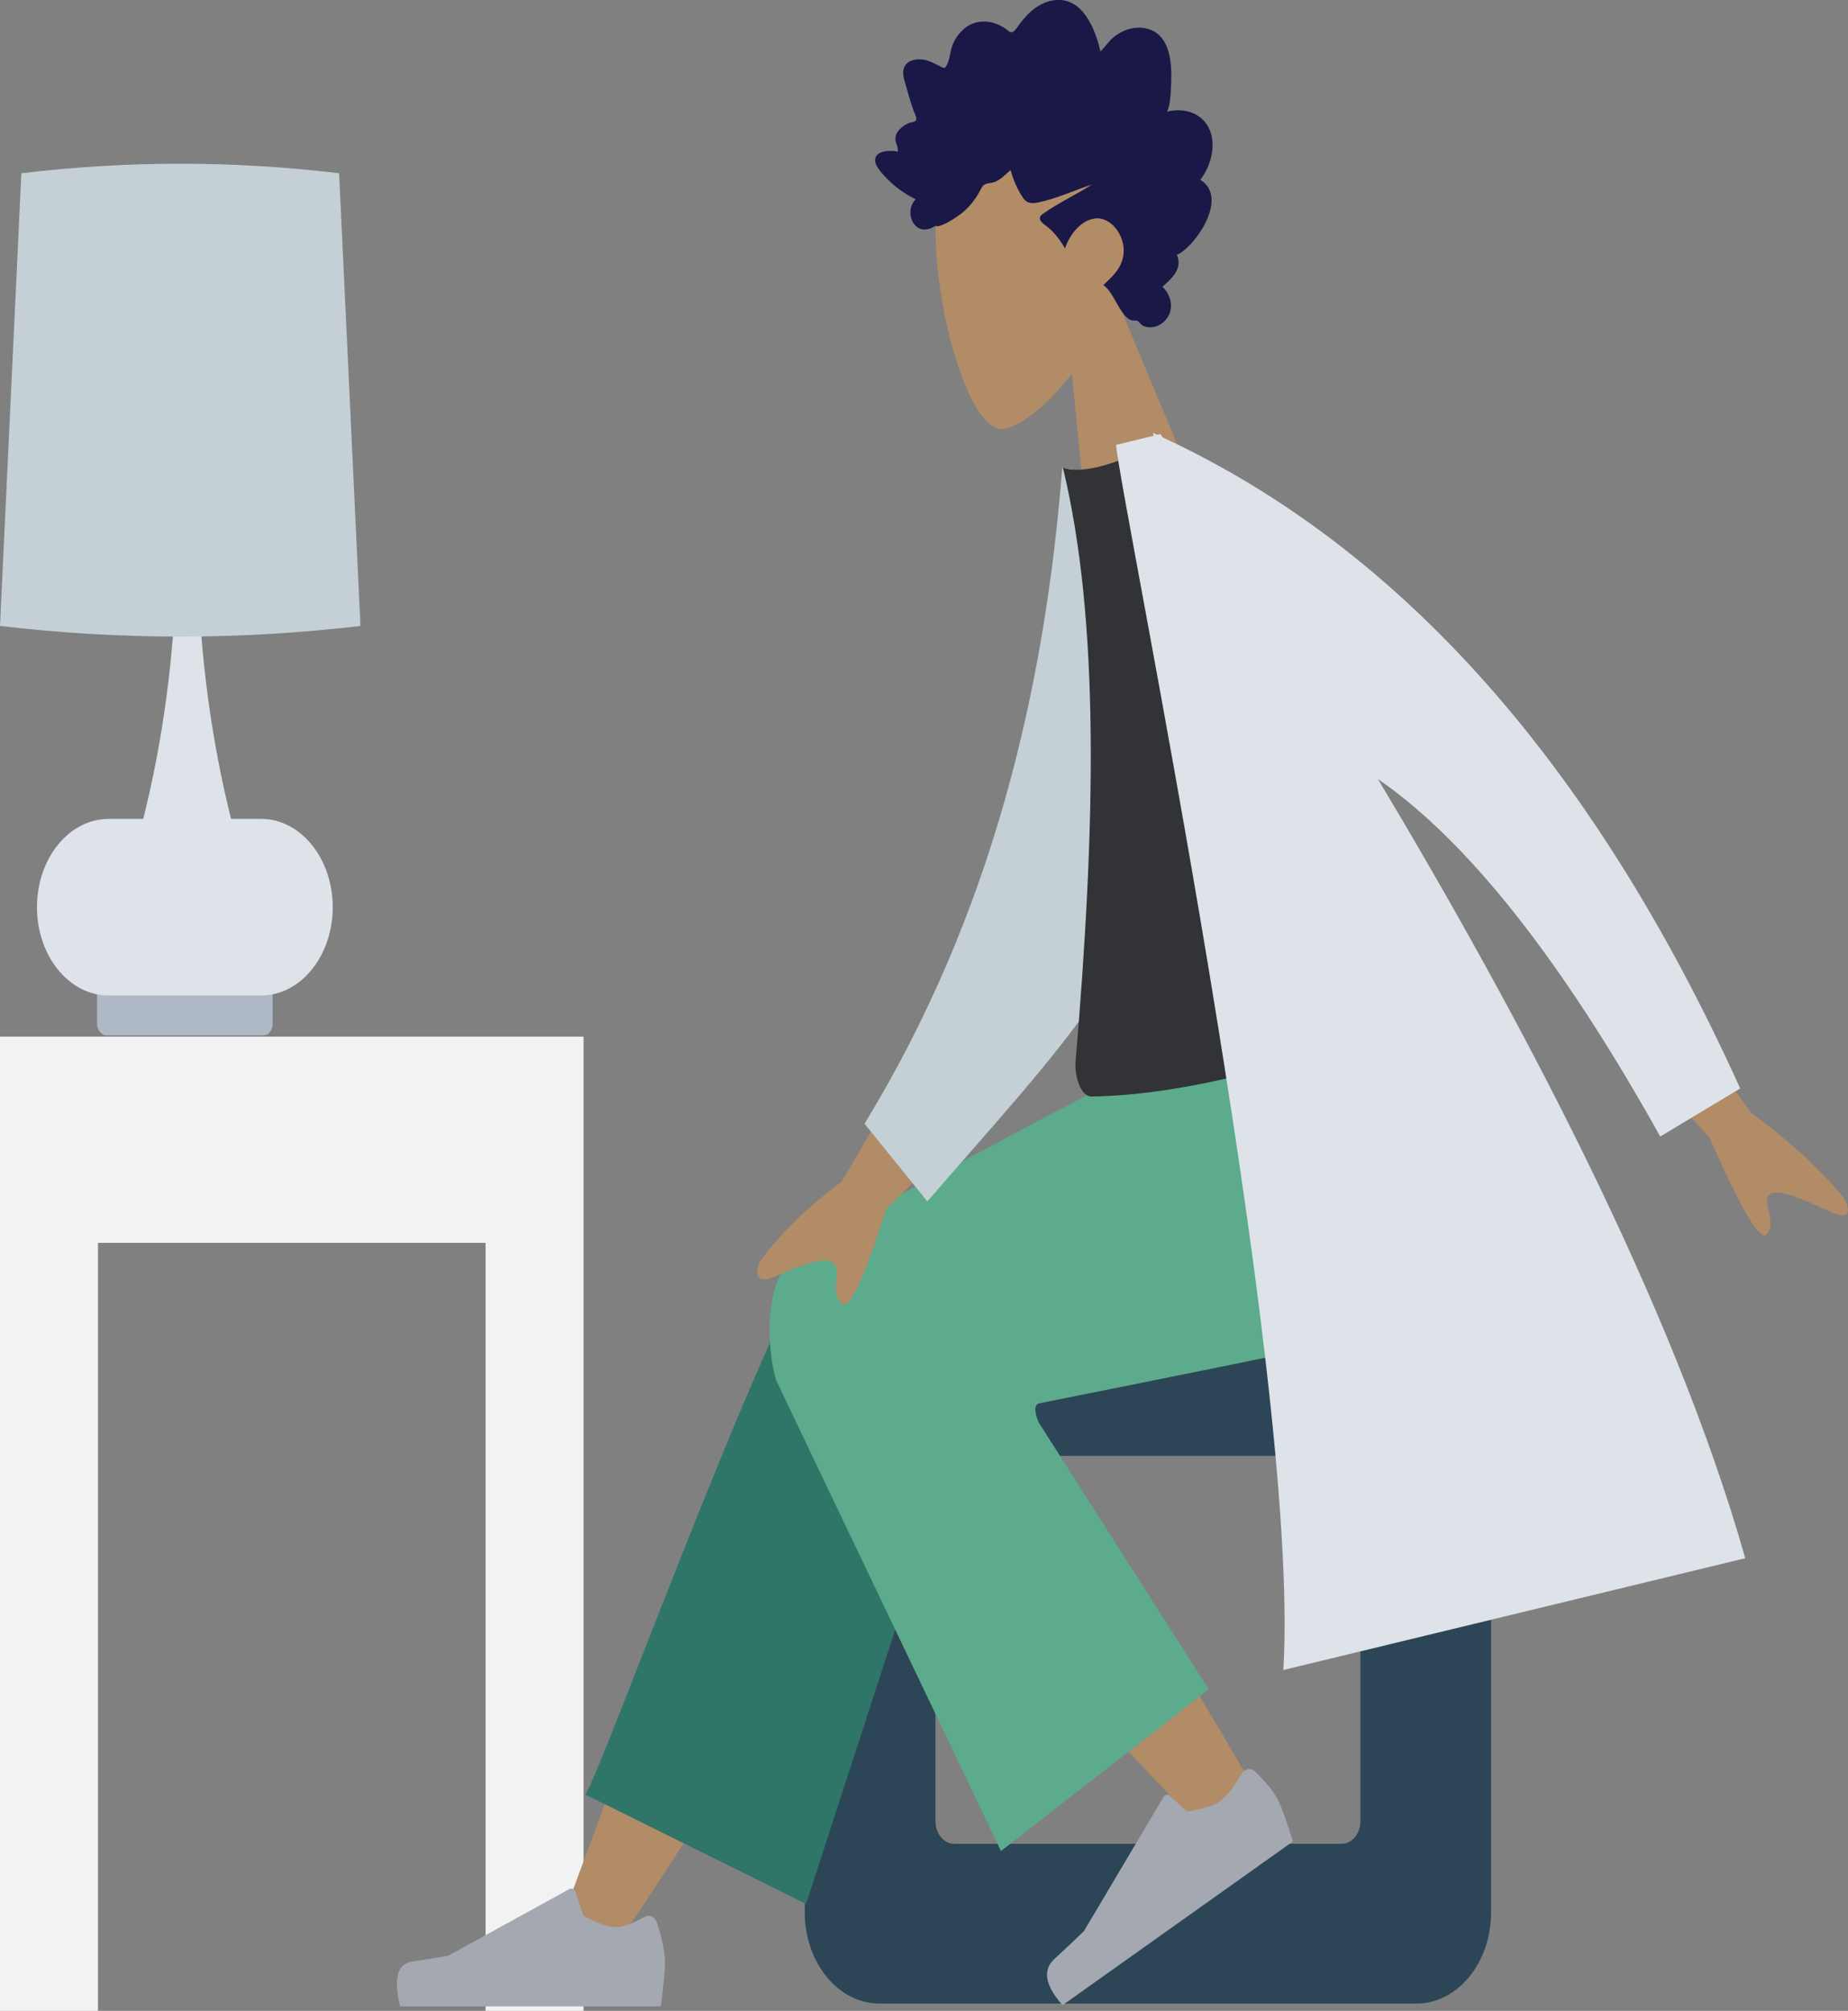 <?xml version="1.0" encoding="UTF-8" standalone="no"?>
<svg
   xmlns:dc="http://purl.org/dc/elements/1.1/"
   xmlns:cc="http://creativecommons.org/ns#"
   xmlns:rdf="http://www.w3.org/1999/02/22-rdf-syntax-ns#"
   xmlns:svg="http://www.w3.org/2000/svg"
   xmlns="http://www.w3.org/2000/svg"
   xmlns:sodipodi="http://sodipodi.sourceforge.net/DTD/sodipodi-0.dtd"
   xmlns:inkscape="http://www.inkscape.org/namespaces/inkscape"
   width="17.195mm"
   height="18.707mm"
   viewBox="0 0 17.195 18.707"
   version="1.1"
   id="svg8"
   inkscape:version="1.0.1 (c497b03c, 2020-09-10)"
   sodipodi:docname="312-humaaan-doctor-persona.svg"
   inkscape:export-filename="/Users/eric/workspace/masteringid/horizon/templates/humaaan-persona-drawing.png"
   inkscape:export-xdpi="300.03757"
   inkscape:export-ydpi="300.03757">
  <rect x="0" y="0" width="17.195" height="18.707" fill="#808080" stroke="none"/>
  <defs
     id="defs2">
    <path
       d="m 88.965,36.443 c 0.535,0.18 0,-2.12 -1.279,-2.962 -3.921,-2.58 -15.592,-6.397 -23.573,-4.741 -5.347,1.11 -12.014,3.896 -16.285,7.447 -3.85,3.202 -7.353,8.846 -8.716,13.804 -1.431,5.207 -1.972,12.451 0,16.994 C 41.462,72.395 49.78,78.226 50,79 c 0.251,0.884 -0.732,4.336 -1.452,7.973 -0.72,3.637 -0.392,12.899 0,14.409 0.626,2.414 3.986,3.601 5.452,3.775 8.1,0.965 13.972,11.021 16.416,13.594 C 81.293,129.673 88.885,134.422 93.191,133 94.324,132.626 92.625,119.056 91.492,113.24 90.359,107.424 79.245,97.044 78.533,93.624 78.114,91.609 78.044,88.101 78,87.941 76.952,80.715 77.132,80.128 75.603,77.183 74.074,74.238 72.889,74.066 73.256,73.208 75.052,69.017 80.826,56.193 82.137,52 c 1.561,-4.998 0.824,-3.356 2.433,-8.337 0.713,-2.206 1.62,-8.153 4.396,-7.22 z"
       id="path-1" />
    <path
       d="M 59.576,12.946 C 59.366,11.641 59.782,11 54.535,7.323 49.287,3.646 40.815,-0.69 32.282,1.197 21.207,3.646 16.809,10.951 12.539,14.503 c -3.85,3.202 -7.712,3.575 -10.001,7.547 -2.289,3.973 -3.507,15.401 -1.517,19.945 2.746,6.268 8.16,7.956 12.113,9.762 6.779,3.097 16.361,-0.174 16.593,-0.716 C 31.522,46.85 41.187,35.027 47,30.06 51.275,26.407 60.563,19.071 59.576,12.946 Z"
       id="path-1-8" />
    <path
       d="M 51.418,12.051 C 51.85,10.805 54.796,6.946 49.549,3.269 48.606,2.608 47.048,3.267 45.698,2.85 44.683,2.536 44.34,1.119 43.176,0.872 41.968,0.616 40.653,1.778 39.288,1.676 38.451,1.613 37.161,0.31 36.29,0.239 34.736,0.114 33.324,1.581 31.806,1.676 30.926,1.73 29.905,0.314 29.031,0.239 26.905,0.057 24.969,1.048 23.096,1.349 21.369,1.626 20.567,5.164 19.295,6 15.304,8.624 12.177,9.358 8.939,12.051 5.089,15.252 4.352,17.634 2.757,19.768 1.163,21.901 0.177,29.417 1.108,34.234 1.656,37.076 3.086,44.836 6.28,47.841 10.651,51.953 19.545,53.171 20.334,52.623 23.991,50.082 32.187,36.027 38,31.06 42.275,27.407 48.739,19.768 51.418,12.051 Z"
       id="path-1-0" />
    <path
       d="m 88.965,36.443 c 0.535,0.18 0,-2.12 -1.279,-2.962 -3.921,-2.58 -15.592,-6.397 -23.573,-4.741 -5.347,1.11 -12.014,3.896 -16.285,7.447 -3.85,3.202 -7.353,8.846 -8.716,13.804 -1.431,5.207 -1.972,12.451 0,16.994 C 41.462,72.395 49.78,78.226 50,79 c 0.251,0.884 -0.732,4.336 -1.452,7.973 -0.72,3.637 -0.392,12.899 0,14.409 0.626,2.414 3.986,3.601 5.452,3.775 8.1,0.965 13.972,11.021 16.416,13.594 C 81.293,129.673 88.885,134.422 93.191,133 94.324,132.626 92.625,119.056 91.492,113.24 90.359,107.424 79.245,97.044 78.533,93.624 78.114,91.609 78.044,88.101 78,87.941 76.952,80.715 77.132,80.128 75.603,77.183 74.074,74.238 72.889,74.066 73.256,73.208 75.052,69.017 80.826,56.193 82.137,52 c 1.561,-4.998 0.824,-3.356 2.433,-8.337 0.713,-2.206 1.62,-8.153 4.396,-7.22 z"
       id="path-1-4" />
    <path
       d="M 59.576,12.946 C 59.366,11.641 59.782,11 54.535,7.323 49.287,3.646 40.815,-0.69 32.282,1.197 21.207,3.646 16.809,10.951 12.539,14.503 c -3.85,3.202 -7.712,3.575 -10.001,7.547 -2.289,3.973 -3.507,15.401 -1.517,19.945 2.746,6.268 8.16,7.956 12.113,9.762 6.779,3.097 16.361,-0.174 16.593,-0.716 C 31.522,46.85 41.187,35.027 47,30.06 51.275,26.407 60.563,19.071 59.576,12.946 Z"
       id="path-1-6" />
    <path
       d="M 51.418,12.051 C 51.85,10.805 54.796,6.946 49.549,3.269 48.606,2.608 47.048,3.267 45.698,2.85 44.683,2.536 44.34,1.119 43.176,0.872 41.968,0.616 40.653,1.778 39.288,1.676 38.451,1.613 37.161,0.31 36.29,0.239 34.736,0.114 33.324,1.581 31.806,1.676 30.926,1.73 29.905,0.314 29.031,0.239 26.905,0.057 24.969,1.048 23.096,1.349 21.369,1.626 20.567,5.164 19.295,6 15.304,8.624 12.177,9.358 8.939,12.051 5.089,15.252 4.352,17.634 2.757,19.768 1.163,21.901 0.177,29.417 1.108,34.234 1.656,37.076 3.086,44.836 6.28,47.841 10.651,51.953 19.545,53.171 20.334,52.623 23.991,50.082 32.187,36.027 38,31.06 42.275,27.407 48.739,19.768 51.418,12.051 Z"
       id="path-1-9" />
  </defs>
  <sodipodi:namedview
     id="base"
     pagecolor="#ffffff"
     bordercolor="#666666"
     borderopacity="1.0"
     inkscape:pageopacity="0"
     inkscape:pageshadow="2"
     inkscape:zoom="0.70000001"
     inkscape:cx="244.66958"
     inkscape:cy="164.70788"
     inkscape:document-units="mm"
     inkscape:current-layer="layer1"
     inkscape:document-rotation="0"
     showgrid="false"
     inkscape:window-width="1252"
     inkscape:window-height="855"
     inkscape:window-x="0"
     inkscape:window-y="23"
     inkscape:window-maximized="0"
     width="148mm" />
  <g
     inkscape:groupmode="layer"
     id="layer4"
     inkscape:label="Background"
     transform="translate(-114.199,-104.781)"
     style="display:inline">
    <g
       id="g308-0"
       transform="matrix(0.043,0,0,0.053,114.199,106.304)"
       style="fill:none;fill-rule:evenodd;stroke:none;stroke-width:5.51">
      <rect
         id="rect304-9"
         fill="#afb9c5"
         x="21"
         y="144"
         width="38"
         height="9"
         rx="2"
         style="stroke-width:12.791" />
      <path
         d="m 31,115 c 4.293,-13.915 6.699,-28.581 7.217,-44 H 41 42.783 C 43.301,86.419 45.707,101.085 50,115 h 6.5 c 8.56,0 15.5,6.94 15.5,15.5 0,8.56 -6.94,15.5 -15.5,15.5 h -33 C 14.94,146 8,139.06 8,130.5 8,121.94 14.94,115 23.5,115 Z"
         id="Lamp-Body-6"
         fill="#dde3e9"
         style="stroke-width:12.791" />
      <path
         d="M 4.622,1.679 C 16.081,0.56 27.541,0 39,0 50.459,0 61.919,0.56 73.378,1.679 L 78,81.133 C 65,82.378 52,83 39,83 26,83 13,82.378 0,81.133 Z"
         id="Shade-97"
         fill="#c5cfd6"
         style="stroke-width:12.791" />
    </g>
    <path
       d="m 115.111,114.425 h 3.606 0.912 v 9.064 h -0.912 v -7.146 h -3.606 v 7.146 h -0.912 v -9.064 z"
       fill="#f2f2f2"
       id="path310-3"
       style="fill-rule:evenodd;stroke:none;stroke-width:0.614" />
  </g>
  <g
     inkscape:groupmode="layer"
     id="layer5"
     inkscape:label="Seats"
     style="display:inline"
     transform="translate(-57.502,-37.88)">
    <path
       d="m 65.685,49.938 h 4.996 c 0.384,0 0.695,0.38 0.695,0.849 v 4.883 c 0,0.469 -0.311,0.849 -0.695,0.849 h -4.996 c -0.384,0 -0.695,-0.38 -0.695,-0.849 v -4.883 c 0,-0.469 0.311,-0.849 0.695,-0.849 z m 0.695,1.486 c -0.096,0 -0.174,0.095 -0.174,0.212 v 3.185 c 0,0.117 0.078,0.212 0.174,0.212 h 3.606 c 0.096,0 0.174,-0.095 0.174,-0.212 v -3.185 c 0,-0.117 -0.078,-0.212 -0.174,-0.212 z"
       id="Seat"
       fill="#c5cfd6"
       style="display:inline;fill:#2c4657;fill-opacity:1;fill-rule:evenodd;stroke:none;stroke-width:0.265" />
  </g>
  <g
     inkscape:groupmode="layer"
     id="layer3"
     inkscape:label="Bottom"
     transform="translate(-114.199,-104.781)"
     style="display:inline;opacity:1">
    <path
       d="m 119.944,122.865 c 0.856,-1.278 1.436,-2.225 1.739,-2.842 0.518,-1.056 0.942,-1.996 1.076,-2.355 0.319,-0.856 -0.735,-1.257 -0.973,-0.858 -0.361,0.604 -1.132,2.506 -2.312,5.705 z"
       id="LegLower"
       fill="#b28b67"
       style="fill-rule:evenodd;stroke:none;stroke-width:0.265" />
    <path
       d="m 121.699,122.493 1.594,-4.902 c 0.341,-0.894 -1.305,-1.481 -1.556,-1.065 -0.569,0.944 -1.921,4.669 -2.09,4.95 z"
       id="path1505"
       fill="#2f3676"
       style="fill:#2f7668;fill-opacity:1;fill-rule:evenodd;stroke:none;stroke-width:0.265" />
    <g
       id="Lower-Leg"
       transform="matrix(-0.034,0.033,0.027,0.041,122.336,115.659)"
       fill="#b28b67"
       style="fill-rule:evenodd;stroke:none;stroke-width:5.51">
      <path
         d="M 4.81,137.955 C 3.804,125.354 1.934,81.734 3.805,61.543 4.343,55.741 4.909,50.132 5.48,44.87 7.177,29.228 36.179,29.723 33.876,44.583 28.14,81.59 18.045,133.453 17.321,137.934 c -1.014,6.281 -11.878,7.94 -12.511,0.021 z"
         id="path1507"
         style="stroke-width:5.51" />
    </g>
    <g
       id="Accessories/Shoe/Flat-Sneaker-3"
       transform="matrix(-0.038,0.027,0.022,0.046,125.421,120.021)"
       fill="#e4e4e4"
       style="fill:#a3a8b1;fill-opacity:1;fill-rule:evenodd;stroke:none;stroke-width:5.51">
      <path
         d="M 2.678,25.402 C 1.559,28.388 1,30.623 1,32.106 1,33.909 1.3,36.54 1.901,40 c 2.092,0 20.893,0 56.402,0 1.466,-4.845 0.62,-7.461 -2.538,-7.848 -3.158,-0.386 -5.781,-0.735 -7.87,-1.047 L 21.68,19.419 c -0.504,-0.225 -1.096,0.002 -1.321,0.506 -0.004,0.009 -0.008,0.017 -0.011,0.026 l -1.685,4.088 c -2.923,1.364 -5.299,2.046 -7.127,2.046 -1.485,0 -3.536,-0.6 -6.152,-1.799 l 5.5e-6,-1.2e-5 c -1.004,-0.46 -2.191,-0.019 -2.652,0.985 -0.02,0.043 -0.038,0.087 -0.055,0.132 z"
         id="shoe-4"
         style="fill:#a3a8b1;fill-opacity:1;stroke-width:5.51" />
    </g>
    <g
       id="g1514"
       transform="matrix(-0.043,0,0,0.053,120.429,121.326)"
       fill="#e4e4e4"
       style="fill:#a3a8b1;fill-opacity:1;fill-rule:evenodd;stroke:none;stroke-width:5.51">
      <path
         d="M 2.678,25.402 C 1.559,28.388 1,30.623 1,32.106 1,33.909 1.3,36.54 1.901,40 c 2.092,0 20.893,0 56.402,0 1.466,-4.845 0.62,-7.461 -2.538,-7.848 -3.158,-0.386 -5.781,-0.735 -7.87,-1.047 L 21.68,19.419 c -0.504,-0.225 -1.096,0.002 -1.321,0.506 -0.004,0.009 -0.008,0.017 -0.011,0.026 l -1.685,4.088 c -2.923,1.364 -5.299,2.046 -7.127,2.046 -1.485,0 -3.536,-0.6 -6.152,-1.799 l 5.5e-6,-1.2e-5 c -1.004,-0.46 -2.191,-0.019 -2.652,0.985 -0.02,0.043 -0.038,0.087 -0.055,0.132 z"
         id="path1512"
         style="fill:#a3a8b1;fill-opacity:1;stroke-width:5.51" />
    </g>
    <path
       d="m 123.867,117.836 c 1.325,-0.264 2.212,-0.444 2.662,-0.541 1.282,-0.276 1.656,-1.12 1.435,-2.959 h -2.363 c -0.313,0.11 -1.619,0.793 -3.92,2.047 -0.414,0.251 -0.337,0.991 -0.261,1.235 0.003,0.01 0.701,1.471 2.093,4.383 l 1.933,-1.505 -1.583,-2.483 c -0.042,-0.103 -0.041,-0.162 0.004,-0.177 z"
       id="Leg-and-Butt"
       fill="#5c63ab"
       style="fill:#5cab8d;fill-opacity:1;fill-rule:evenodd;stroke:none;stroke-width:0.265" />
  </g>
  <g
     inkscape:groupmode="layer"
     id="layer6"
     inkscape:label="Hands"
     style="display:inline"
     transform="translate(-57.502,-37.88)" />
  <g
     inkscape:groupmode="layer"
     id="layer2"
     inkscape:label="Head"
     transform="translate(-114.199,-104.781)"
     style="display:inline">
    <g
       id="g3304">
      <g
         id="Head-57-2"
         transform="matrix(-0.045,0.015,0.012,0.055,124.539,105.526)"
         fill="#b28b67"
         style="fill-rule:evenodd;stroke:none;stroke-width:11.892">
        <path
           d="M 8.262,34.49 C 3.654,29.081 0.536,22.453 1.057,15.025 2.558,-6.375 32.349,-1.667 38.143,9.134 43.938,19.935 43.25,47.333 35.76,49.263 32.774,50.033 26.411,48.147 19.935,44.244 L 24,73 H 0 Z"
           id="path1145-2"
           style="stroke-width:5.123" />
      </g>
      <path
         d="m 125.057,105.823 c 0.026,-0.054 0.031,-0.121 0.035,-0.184 0.004,-0.066 0.007,-0.131 0.005,-0.197 -0.004,-0.132 -0.035,-0.275 -0.129,-0.348 -0.075,-0.058 -0.169,-0.065 -0.251,-0.046 -0.054,0.013 -0.107,0.04 -0.154,0.077 -0.046,0.037 -0.081,0.093 -0.125,0.134 -0.031,-0.134 -0.08,-0.268 -0.161,-0.364 -0.077,-0.093 -0.176,-0.127 -0.276,-0.111 -0.103,0.016 -0.195,0.077 -0.27,0.165 -0.019,0.022 -0.038,0.045 -0.055,0.069 -0.014,0.021 -0.029,0.044 -0.048,0.057 -0.022,0.014 -0.037,0.002 -0.056,-0.014 -0.023,-0.018 -0.047,-0.033 -0.072,-0.045 -0.111,-0.053 -0.24,-0.048 -0.337,0.038 -0.044,0.04 -0.084,0.095 -0.106,0.16 -0.019,0.058 -0.024,0.142 -0.058,0.189 -0.014,0.02 -0.031,0.005 -0.05,-0.004 -0.029,-0.013 -0.057,-0.029 -0.085,-0.041 -0.04,-0.018 -0.082,-0.027 -0.124,-0.025 -0.061,0.003 -0.141,0.033 -0.137,0.132 0.001,0.037 0.014,0.073 0.024,0.108 0.013,0.048 0.027,0.095 0.041,0.142 0.011,0.036 0.022,0.07 0.035,0.104 0.007,0.018 0.024,0.051 0.022,0.072 -0.003,0.027 -0.045,0.026 -0.061,0.032 -0.032,0.012 -0.064,0.03 -0.09,0.057 -0.021,0.021 -0.041,0.049 -0.043,0.085 -0.002,0.022 0.004,0.043 0.012,0.062 0.009,0.024 0.008,0.038 0.011,0.065 -0.05,-0.012 -0.214,-0.021 -0.212,0.082 6.4e-4,0.034 0.023,0.066 0.04,0.089 0.03,0.041 0.065,0.076 0.1,0.109 0.073,0.069 0.154,0.122 0.237,0.163 -0.072,0.071 -0.065,0.21 0.023,0.265 0.039,0.024 0.082,0.018 0.121,0.003 0.014,-0.006 0.034,-0.019 0.045,-0.02 0.006,-3.5e-4 0.014,0.004 0.023,0.002 0.057,-0.014 0.116,-0.051 0.166,-0.084 0.091,-0.059 0.17,-0.145 0.226,-0.256 0.014,-0.028 0.027,-0.046 0.053,-0.054 0.023,-0.007 0.046,-0.007 0.069,-0.014 0.06,-0.018 0.106,-0.071 0.157,-0.114 0.024,0.091 0.067,0.186 0.116,0.259 0.04,0.059 0.094,0.052 0.147,0.041 0.168,-0.035 0.328,-0.111 0.493,-0.165 -0.149,0.097 -0.31,0.169 -0.456,0.273 -0.066,0.047 10e-4,0.088 0.041,0.119 0.065,0.051 0.12,0.122 0.165,0.202 0.051,-0.15 0.17,-0.278 0.3,-0.28 0.144,-0.002 0.287,0.191 0.236,0.38 -0.03,0.11 -0.112,0.176 -0.178,0.241 0.075,0.056 0.113,0.162 0.169,0.243 0.027,0.04 0.063,0.084 0.106,0.087 0.016,0.001 0.033,-0.004 0.047,0.007 0.018,0.013 0.026,0.032 0.047,0.042 0.085,0.038 0.196,-0.004 0.242,-0.105 0.042,-0.091 0.002,-0.201 -0.062,-0.258 0.068,-0.064 0.196,-0.161 0.134,-0.297 0.163,-0.068 0.492,-0.531 0.218,-0.699 0.103,-0.125 0.17,-0.369 0.052,-0.526 -0.091,-0.121 -0.245,-0.137 -0.361,-0.107"
         id="hair-6-7"
         fill="#191847"
         style="fill-rule:evenodd;stroke:none;stroke-width:0.614" />
    </g>
  </g>
  <g
     inkscape:label="Body"
     inkscape:groupmode="layer"
     id="layer1"
     transform="translate(-114.199,-104.781)"
     style="display:inline">
    <g
       id="g3364"
       transform="translate(-14.25,4.064)">
      <path
         style="display:inline;fill:#b28b67;fill-opacity:1;fill-rule:evenodd;stroke:none;stroke-width:0.265"
         d="m 87.25,43.07 0.795,1.097 c 0.355,0.258 0.642,0.522 0.863,0.79 0.048,0.085 0.097,0.237 -0.146,0.122 -0.243,-0.115 -0.502,-0.224 -0.554,-0.141 -0.052,0.083 0.077,0.255 -0.016,0.359 -0.062,0.069 -0.239,-0.23 -0.532,-0.898 l -0.804,-0.887 z"
         id="path3321-9-8"
         sodipodi:nodetypes="cccsscccc"
         transform="translate(56.696,66.902)" />
      <path
         style="fill:#b28b67;fill-opacity:1;fill-rule:evenodd;stroke:none;stroke-width:0.614"
         d="m 137.235,110.081 -0.955,1.629 c -0.321,0.238 -0.574,0.485 -0.76,0.741 -0.037,0.082 -0.067,0.234 0.161,0.133 0.228,-0.101 0.472,-0.194 0.534,-0.106 0.062,0.088 -0.044,0.253 0.062,0.364 0.07,0.074 0.209,-0.217 0.416,-0.873 l 1.101,-1.1 z"
         id="Skin-9-0-2" />
      <path
         d="m 138.842,105.145 -0.509,-0.075 c -0.164,2.071 -0.653,4.154 -1.84,6.101 l 0.585,0.723 c 1.137,-1.324 2.254,-2.409 2.423,-4.023 0.057,-0.542 -0.5,-2.132 -0.659,-2.725 z"
         id="Coat-Back-3-5-0"
         fill="#c5cfd6"
         style="fill-rule:evenodd;stroke:none;stroke-width:0.614" />
      <path
         d="m 141.74,110.16 c -1.286,0.493 -2.331,0.746 -3.134,0.758 -0.1,0.002 -0.161,-0.188 -0.149,-0.33 0.188,-2.207 0.225,-4.101 -0.118,-5.52 0.144,0.047 0.366,0.005 0.665,-0.124 1.194,1.258 1.986,2.841 2.736,5.215 z"
         id="Shirt-75-7-5"
         fill="#323337"
         style="fill-rule:evenodd;stroke:none;stroke-width:0.614" />
      <path
         d="m 139.183,104.771 -0.35,0.085 c 0.06,0.606 1.723,8.608 1.557,11.397 l 4.298,-1.04 c -0.669,-2.357 -2.095,-5.037 -3.418,-7.249 0.837,0.577 1.712,1.686 2.627,3.326 l 0.744,-0.447 c -1.361,-3.007 -3.152,-5.026 -5.374,-6.057 -0.007,-0.01 -0.014,-0.021 -0.02,-0.031 l -0.031,0.007 c -0.014,-0.006 -0.027,-0.012 -0.041,-0.018 z"
         id="Coat-Front-4-0-5"
         fill="#dde3e9"
         style="fill-rule:evenodd;stroke:none;stroke-width:0.614" />
    </g>
  </g>
</svg>
